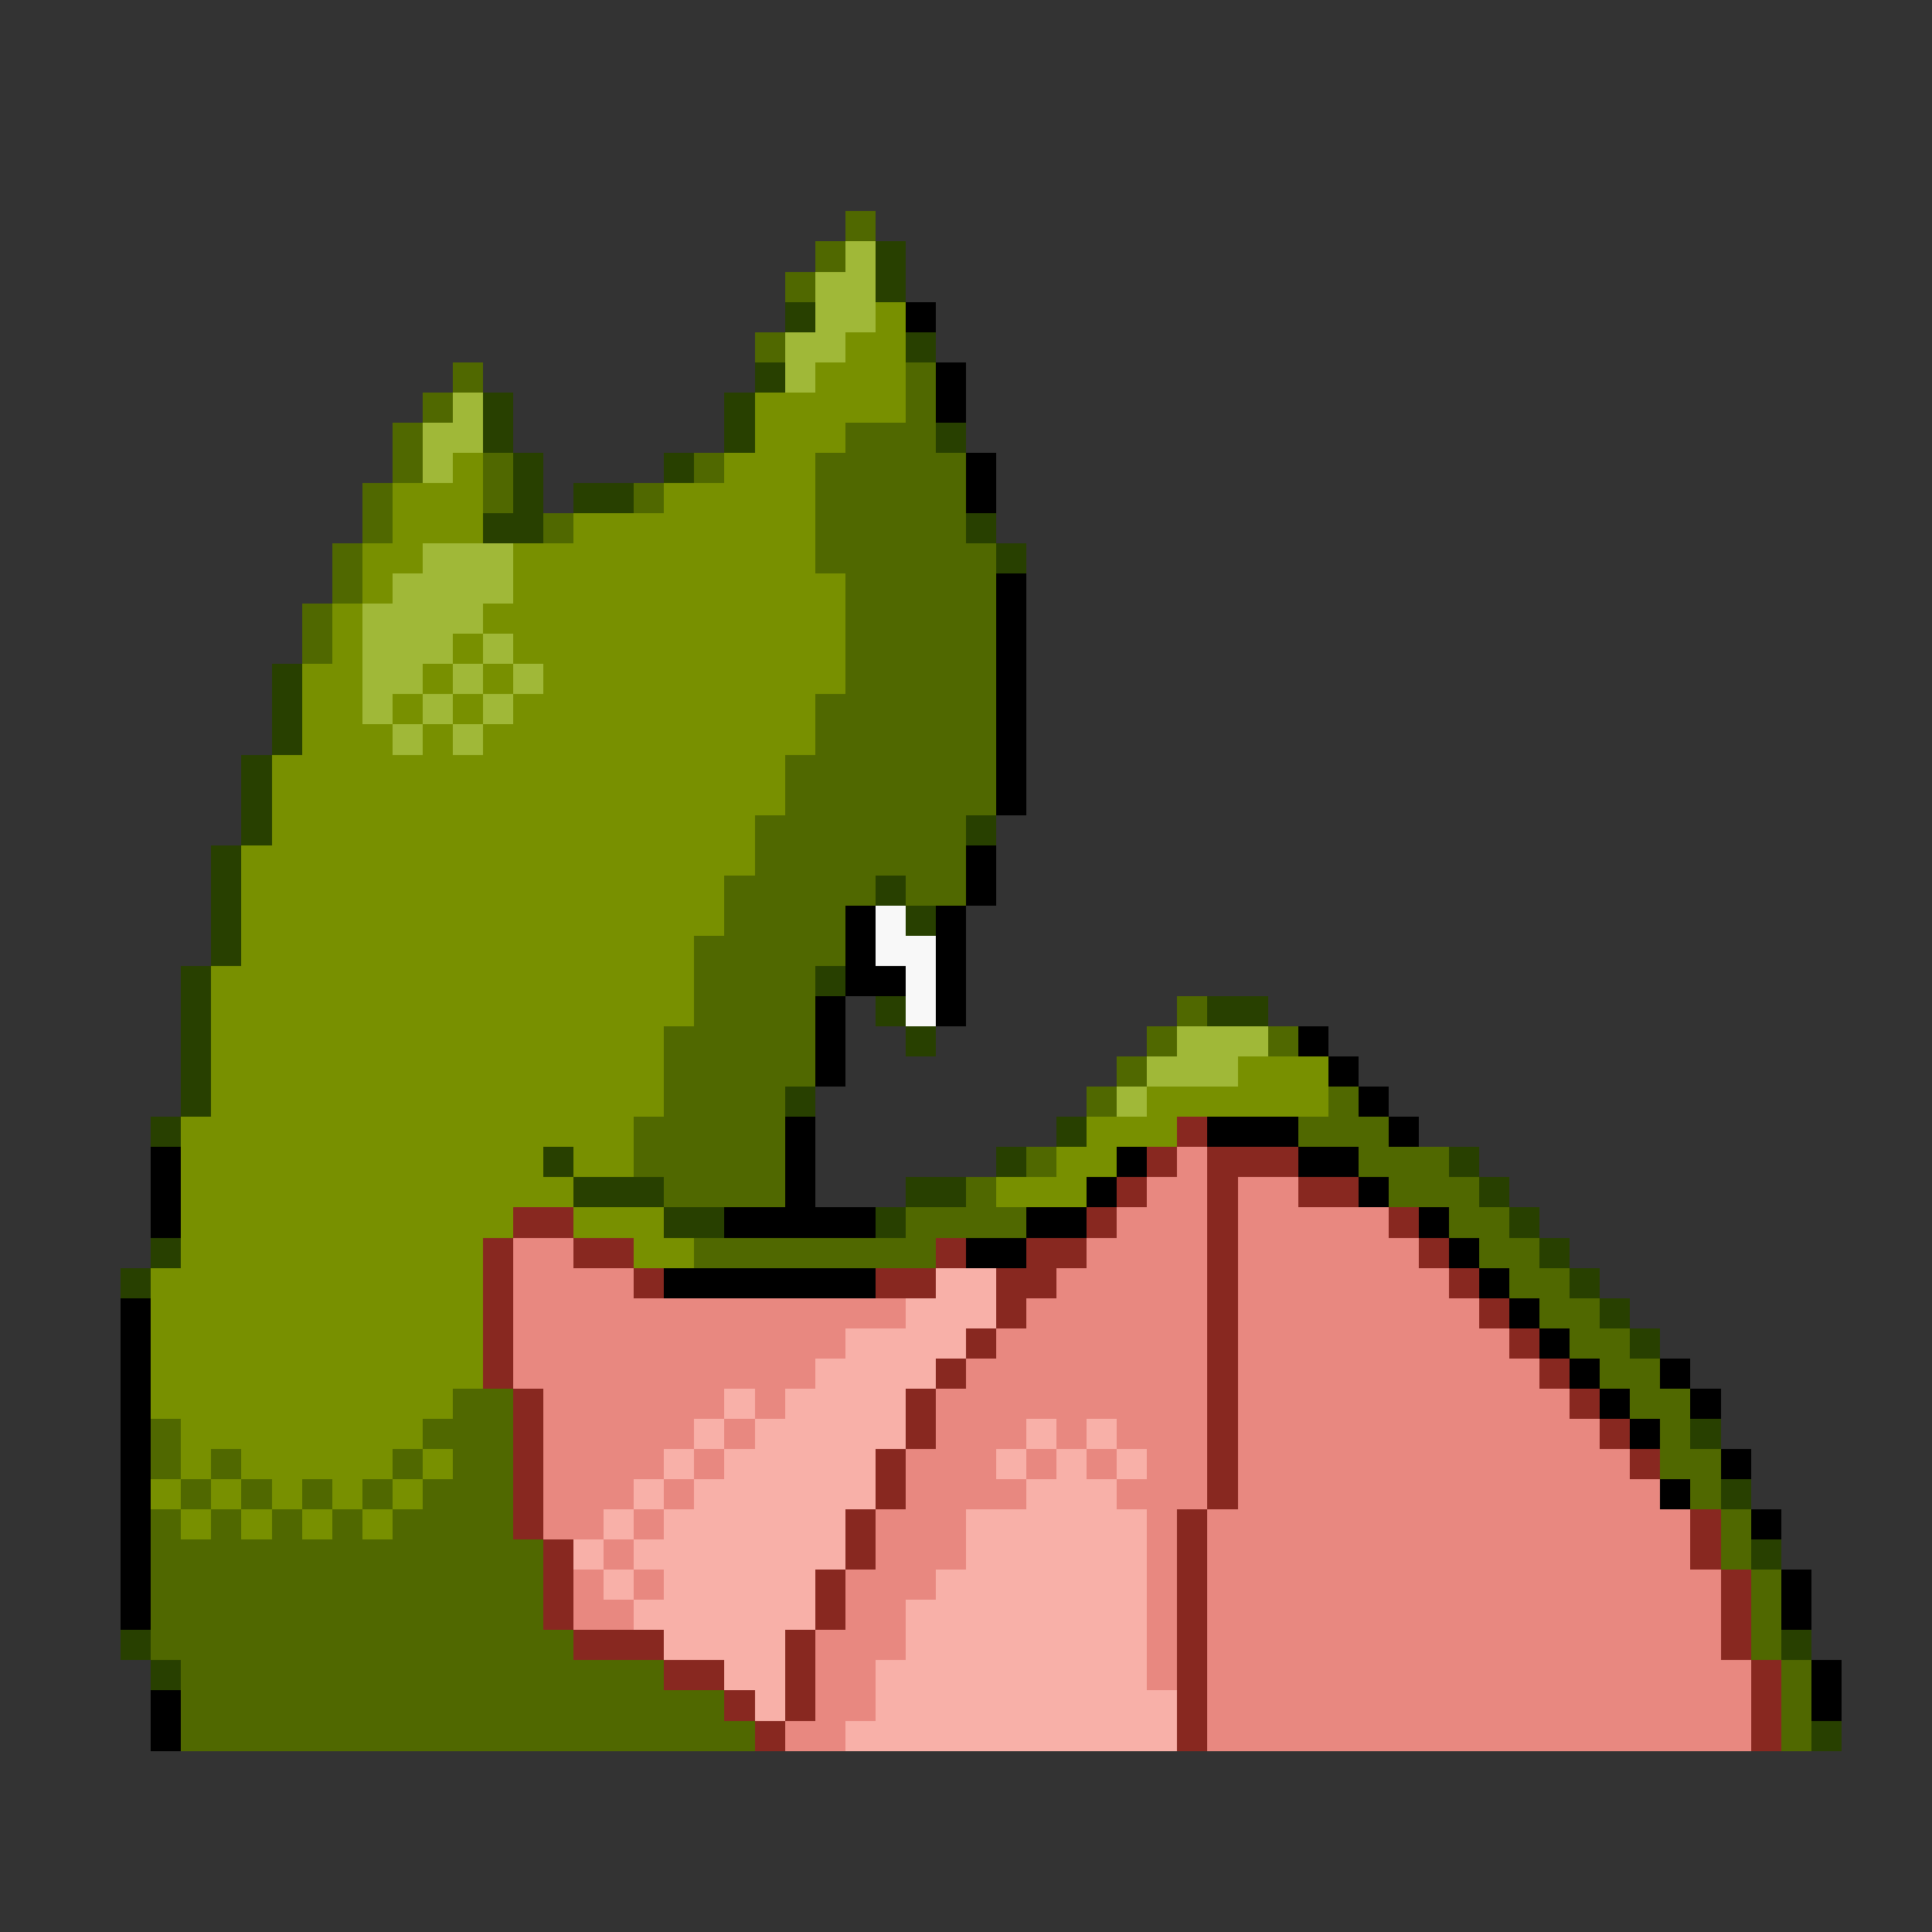 <svg xmlns="http://www.w3.org/2000/svg" viewBox="0 -0.5 64 64" shape-rendering="crispEdges">
<rect x="0" y="-0.5" width="64" height="64" fill="#333333" stroke="none"/>
<path stroke="#506800" d="M28 7h1M27 8h1M26 9h1M25 11h1M15 12h1M30 12h1M14 13h1M30 13h1M13 14h1M28 14h3M13 15h1M16 15h1M23 15h1M27 15h5M12 16h1M16 16h1M21 16h1M27 16h5M12 17h1M18 17h1M27 17h5M11 18h1M27 18h6M11 19h1M28 19h5M10 20h1M28 20h5M10 21h1M28 21h5M28 22h5M27 23h6M27 24h6M26 25h7M26 26h7M25 27h7M25 28h7M24 29h5M30 29h2M24 30h4M23 31h5M23 32h4M23 33h4M39 33h1M22 34h5M38 34h1M42 34h1M22 35h5M37 35h1M22 36h4M36 36h1M44 36h1M21 37h5M43 37h3M21 38h5M34 38h1M45 38h3M22 39h4M32 39h1M46 39h3M30 40h4M48 40h2M23 41h8M49 41h2M50 42h2M51 43h2M52 44h2M53 45h2M15 46h2M54 46h2M5 47h1M14 47h3M55 47h1M5 48h1M7 48h1M13 48h1M15 48h2M55 48h2M6 49h1M8 49h1M10 49h1M12 49h1M14 49h3M56 49h1M5 50h1M7 50h1M9 50h1M11 50h1M13 50h4M57 50h1M5 51h13M57 51h1M5 52h13M58 52h1M5 53h13M58 53h1M5 54h14M58 54h1M6 55h16M59 55h1M6 56h18M59 56h1M6 57h19M59 57h1" />
<path stroke="#a0b838" d="M28 8h1M27 9h2M27 10h2M26 11h2M26 12h1M15 13h1M14 14h2M14 15h1M14 18h3M13 19h4M12 20h4M12 21h3M16 21h1M12 22h2M15 22h1M17 22h1M12 23h1M14 23h1M16 23h1M13 24h1M15 24h1M39 34h3M38 35h3M37 36h1" />
<path stroke="#284000" d="M29 8h1M29 9h1M26 10h1M30 11h1M25 12h1M16 13h1M24 13h1M16 14h1M24 14h1M31 14h1M17 15h1M22 15h1M17 16h1M19 16h2M16 17h2M32 17h1M33 18h1M9 22h1M9 23h1M9 24h1M8 25h1M8 26h1M8 27h1M32 27h1M7 28h1M7 29h1M29 29h1M7 30h1M30 30h1M7 31h1M6 32h1M27 32h1M6 33h1M29 33h1M40 33h2M6 34h1M30 34h1M6 35h1M6 36h1M26 36h1M5 37h1M35 37h1M18 38h1M33 38h1M48 38h1M19 39h3M30 39h2M49 39h1M22 40h2M29 40h1M50 40h1M5 41h1M51 41h1M4 42h1M52 42h1M53 43h1M54 44h1M56 47h1M57 49h1M58 51h1M4 54h1M59 54h1M5 55h1M60 57h1" />
<path stroke="#789000" d="M29 10h1M28 11h2M27 12h3M25 13h5M25 14h3M15 15h1M24 15h3M13 16h3M22 16h5M13 17h3M19 17h8M12 18h2M17 18h10M12 19h1M17 19h11M11 20h1M16 20h12M11 21h1M15 21h1M17 21h11M10 22h2M14 22h1M16 22h1M18 22h10M10 23h2M13 23h1M15 23h1M17 23h10M10 24h3M14 24h1M16 24h11M9 25h17M9 26h17M9 27h16M8 28h17M8 29h16M8 30h16M8 31h15M7 32h16M7 33h16M7 34h15M7 35h15M41 35h3M7 36h15M38 36h6M6 37h15M36 37h3M6 38h12M19 38h2M35 38h2M6 39h13M33 39h3M6 40h11M19 40h3M6 41h10M21 41h2M5 42h11M5 43h11M5 44h11M5 45h11M5 46h10M6 47h8M6 48h1M8 48h5M14 48h1M5 49h1M7 49h1M9 49h1M11 49h1M13 49h1M6 50h1M8 50h1M10 50h1M12 50h1" />
<path stroke="#000000" d="M30 10h1M31 12h1M31 13h1M32 15h1M32 16h1M33 19h1M33 20h1M33 21h1M33 22h1M33 23h1M33 24h1M33 25h1M33 26h1M32 28h1M32 29h1M28 30h1M31 30h1M28 31h1M31 31h1M28 32h2M31 32h1M27 33h1M31 33h1M27 34h1M43 34h1M27 35h1M44 35h1M45 36h1M26 37h1M40 37h3M46 37h1M5 38h1M26 38h1M37 38h1M43 38h2M5 39h1M26 39h1M36 39h1M45 39h1M5 40h1M24 40h5M34 40h2M47 40h1M32 41h2M48 41h1M22 42h7M49 42h1M4 43h1M50 43h1M4 44h1M51 44h1M4 45h1M52 45h1M55 45h1M4 46h1M53 46h1M56 46h1M4 47h1M54 47h1M4 48h1M57 48h1M4 49h1M55 49h1M4 50h1M58 50h1M4 51h1M4 52h1M59 52h1M4 53h1M59 53h1M60 55h1M5 56h1M60 56h1M5 57h1" />
<path stroke="#f8f8f8" d="M29 30h1M29 31h2M30 32h1M30 33h1" />
<path stroke="#882820" d="M39 37h1M38 38h1M40 38h3M37 39h1M40 39h1M43 39h2M17 40h2M36 40h1M40 40h1M46 40h1M16 41h1M19 41h2M31 41h1M34 41h2M40 41h1M47 41h1M16 42h1M21 42h1M29 42h2M33 42h2M40 42h1M48 42h1M16 43h1M33 43h1M40 43h1M49 43h1M16 44h1M32 44h1M40 44h1M50 44h1M16 45h1M31 45h1M40 45h1M51 45h1M17 46h1M30 46h1M40 46h1M52 46h1M17 47h1M30 47h1M40 47h1M53 47h1M17 48h1M29 48h1M40 48h1M54 48h1M17 49h1M29 49h1M40 49h1M17 50h1M28 50h1M39 50h1M56 50h1M18 51h1M28 51h1M39 51h1M56 51h1M18 52h1M27 52h1M39 52h1M57 52h1M18 53h1M27 53h1M39 53h1M57 53h1M19 54h3M26 54h1M39 54h1M57 54h1M22 55h2M26 55h1M39 55h1M58 55h1M24 56h1M26 56h1M39 56h1M58 56h1M25 57h1M39 57h1M58 57h1" />
<path stroke="#e88880" d="M39 38h1M38 39h2M41 39h2M37 40h3M41 40h5M17 41h2M36 41h4M41 41h6M17 42h4M35 42h5M41 42h7M17 43h13M34 43h6M41 43h8M17 44h11M33 44h7M41 44h9M17 45h10M32 45h8M41 45h10M18 46h6M25 46h1M31 46h9M41 46h11M18 47h5M24 47h1M31 47h3M35 47h1M37 47h3M41 47h12M18 48h4M23 48h1M30 48h3M34 48h1M36 48h1M38 48h2M41 48h13M18 49h3M22 49h1M30 49h4M37 49h3M41 49h14M18 50h2M21 50h1M29 50h3M38 50h1M40 50h16M20 51h1M29 51h3M38 51h1M40 51h16M19 52h1M21 52h1M28 52h3M38 52h1M40 52h17M19 53h2M28 53h2M38 53h1M40 53h17M27 54h3M38 54h1M40 54h17M27 55h2M38 55h1M40 55h18M27 56h2M40 56h18M26 57h2M40 57h18" />
<path stroke="#f8b0a8" d="M31 42h2M30 43h3M28 44h4M27 45h4M24 46h1M26 46h4M23 47h1M25 47h5M34 47h1M36 47h1M22 48h1M24 48h5M33 48h1M35 48h1M37 48h1M21 49h1M23 49h6M34 49h3M20 50h1M22 50h6M32 50h6M19 51h1M21 51h7M32 51h6M20 52h1M22 52h5M31 52h7M21 53h6M30 53h8M22 54h4M30 54h8M24 55h2M29 55h9M25 56h1M29 56h10M28 57h11" />
</svg>